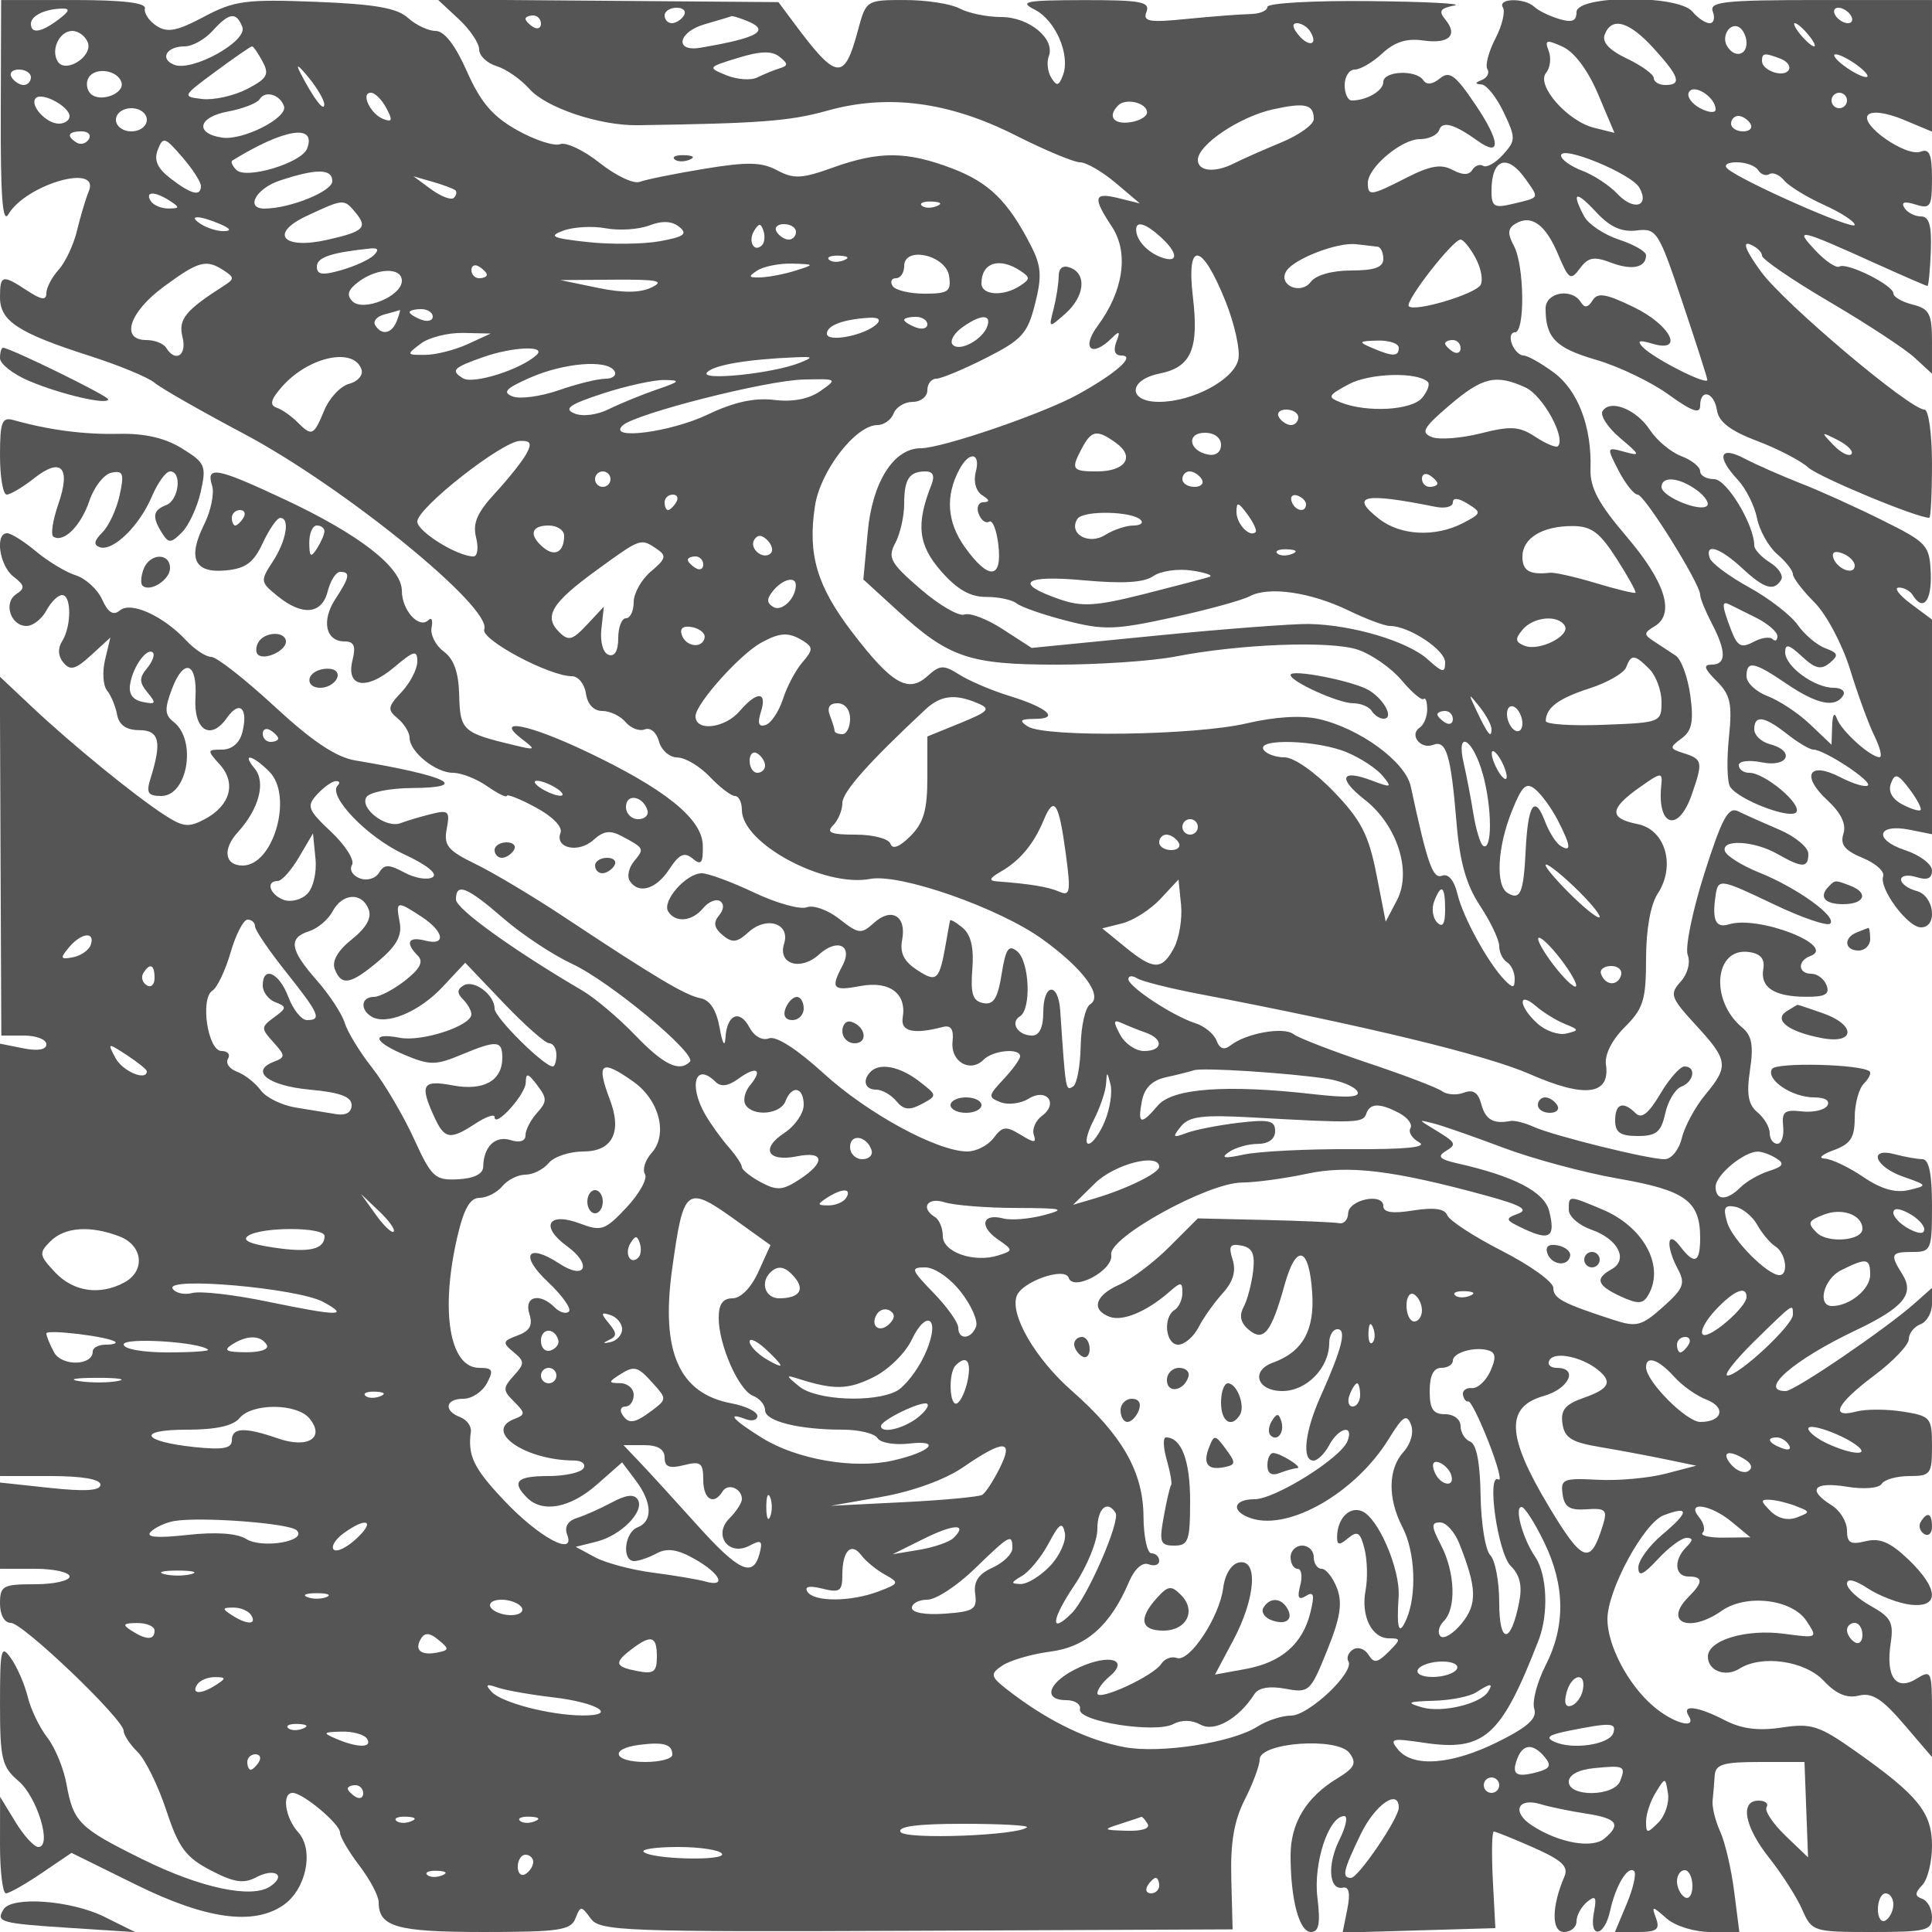 <svg xmlns="http://www.w3.org/2000/svg" version="1.0" width="250" height="250" viewBox="0 0 250 250" preserveAspectRatio="xMidYMid meet">
<g transform="translate(0,250) scale(0.01,-0.01)" fill="#555555" stroke="none">
<path d="M10 23525 c-4 -1056 23 -1425 97 -1300 229 390 1194 668 1042 300 -40 -96 -108 -325 -152 -507 -43 -183 -151 -412 -238 -508 -88 -97 -159 -234 -159 -304 0 -96 -63 -88 -246 32 -325 213 -354 206 -354 -86 0 -306 235 -460 1150 -754 385 -123 768 -281 850 -351 83 -70 600 -365 1150 -657 1295 -686 3223 -2254 3116 -2534 -50 -130 840 -606 1134 -606 83 0 164 -101 182 -225 20 -139 101 -225 213 -225 99 0 234 -65 300 -144 66 -79 178 -122 249 -94 73 28 153 -41 183 -156 30 -113 137 -207 239 -208 101 -1 290 -113 419 -250 130 -136 276 -248 325 -248 50 0 90 -82 90 -181 0 -433 1066 -1006 1661 -892 386 73 1668 -376 2229 -781 533 -385 789 -736 616 -842 -62 -39 -117 -281 -122 -539 -5 -258 -49 -493 -97 -523 -98 -61 -96 -75 -168 983 -26 373 -219 351 -219 -25 0 -195 -51 -300 -144 -300 -185 0 -290 167 -158 249 150 92 124 708 -35 840 -111 92 -149 37 -202 -294 -51 -316 -105 -401 -238 -375 -137 27 -166 120 -141 439 22 277 -18 446 -125 535 -86 72 -160 114 -164 93 -5 -20 -28 -149 -52 -287 -85 -490 -118 -520 -375 -351 -170 111 -225 222 -192 391 58 307 -138 424 -365 218 -165 -149 -198 -145 -447 50 -147 116 -337 185 -422 152 -85 -33 -392 53 -682 190 -290 138 -595 250 -677 250 -201 0 -518 -360 -435 -494 94 -151 309 -131 453 43 68 82 166 123 217 91 57 -35 52 -109 -12 -186 -77 -92 -64 -162 47 -255 125 -104 186 -97 336 40 235 212 542 111 459 -151 -84 -264 213 -356 451 -140 240 217 445 117 303 -147 -156 -293 -124 -328 236 -260 375 70 598 -98 545 -409 -31 -180 141 -220 519 -121 105 27 143 -29 126 -189 -28 -260 227 -409 401 -235 123 123 473 156 473 44 0 -37 -97 -171 -215 -297 -200 -213 -203 -233 -37 -297 98 -38 260 -17 361 45 233 146 393 -60 173 -222 -82 -61 -129 -170 -105 -243 37 -110 8 -110 -172 0 -188 115 -235 109 -347 -42 -72 -96 -225 -175 -341 -175 -387 0 -1291 491 -1858 1009 -343 313 -617 490 -708 455 -87 -33 -192 25 -254 143 -128 238 -292 166 -310 -138 -8 -127 -39 -73 -75 130 -41 231 -125 361 -248 384 -197 38 -578 265 -1761 1049 -401 266 -918 575 -1149 687 -361 176 -415 241 -373 458 43 228 23 246 -207 188 -141 -35 -317 -88 -393 -117 -185 -71 -530 193 -440 337 39 63 304 116 590 118 774 5 459 158 -734 357 -248 41 -557 248 -1045 699 -382 353 -750 641 -819 641 -69 0 -213 95 -321 210 -298 320 -717 511 -860 392 -86 -72 -152 -32 -230 140 -60 132 -214 273 -341 313 -127 40 -358 179 -514 309 -155 130 -324 236 -375 236 -161 0 -99 -423 83 -562 146 -112 152 -150 35 -226 -170 -112 -73 -412 133 -412 83 0 198 90 257 200 59 110 150 200 204 200 122 0 122 -403 0 -597 -59 -93 -53 -194 17 -278 88 -106 157 -88 358 97 l249 228 -68 -285 c-38 -156 -27 -336 25 -400 51 -63 110 -204 130 -313 25 -134 118 -199 286 -200 262 -2 296 -149 146 -627 -58 -184 -32 -225 139 -225 343 0 463 723 160 959 -115 89 -119 168 -21 426 154 409 331 344 304 -112 -25 -423 196 -564 408 -261 165 235 279 122 197 -195 -35 -133 -136 -217 -261 -217 -195 0 -196 -8 -29 -193 216 -239 137 -530 -191 -705 -210 -113 -283 -105 -523 51 -385 249 -1194 909 -1706 1390 l-426 401 9 -2322 10 -2322 291 0 c161 0 292 -51 292 -112 0 -72 -109 -91 -300 -53 l-300 60 0 -2797 0 -2798 650 0 c412 0 650 -41 650 -112 0 -78 -197 -90 -650 -42 l-650 70 0 -558 0 -558 450 0 c248 0 450 -45 450 -100 0 -55 -202 -100 -450 -100 -413 0 -450 -20 -450 -250 0 -147 57 -250 140 -250 156 0 1460 -1248 1460 -1397 0 -52 81 -176 181 -274 100 -98 266 -438 371 -755 160 -485 251 -607 574 -776 301 -157 427 -176 587 -91 240 128 399 28 184 -117 -241 -162 -901 -21 -1657 353 -817 404 -890 476 -980 972 -36 201 -147 471 -247 600 -101 129 -215 366 -254 527 -39 160 -136 384 -215 497 -130 186 -144 131 -144 -588 0 -713 24 -814 239 -997 244 -208 439 -854 257 -854 -54 0 -188 146 -297 325 l-198 325 -1 -625 c0 -344 35 -625 77 -625 42 0 250 118 462 262 l386 262 835 -412 c908 -448 1524 -532 1910 -262 294 206 396 711 189 940 -170 188 -216 510 -72 510 133 0 613 -402 613 -514 0 -55 113 -247 250 -427 138 -180 250 -393 250 -473 0 -320 232 -386 1359 -386 974 0 1128 23 1187 175 65 167 75 167 198 -1 120 -163 422 -174 4217 -158 l4089 18 -17 652 c-13 473 36 756 175 1029 106 208 192 441 192 518 0 221 1010 292 1163 82 96 -131 68 -189 -161 -329 -400 -243 -602 -577 -602 -996 0 -569 112 -990 263 -990 104 0 125 108 84 448 -54 446 147 1052 348 1052 49 0 22 -135 -60 -300 -164 -328 -141 -664 43 -626 79 16 97 -75 56 -279 l-61 -303 989 29 988 29 -33 625 c-17 344 -12 625 13 625 24 0 256 -94 515 -208 367 -163 455 -245 398 -375 -167 -389 -169 -717 -4 -717 88 0 161 62 161 138 0 76 61 188 136 251 111 91 127 65 89 -138 -66 -343 135 -320 210 24 71 327 232 592 311 512 31 -31 -12 -221 -96 -422 l-153 -365 299 0 c241 0 286 33 234 175 -61 167 -54 167 136 0 113 -99 360 -175 570 -175 l371 0 -67 525 c-37 289 -118 638 -181 775 -63 138 -107 318 -98 400 9 83 21 229 27 325 10 145 110 175 587 175 l575 0 23 -617 23 -617 -294 282 c-162 156 -271 321 -243 367 29 47 -17 85 -103 85 -246 0 -183 -339 139 -743 162 -205 353 -503 424 -664 127 -288 144 -293 905 -293 698 0 776 19 776 192 0 105 -56 212 -125 237 -100 37 -100 73 0 179 69 72 125 301 125 507 0 430 -177 650 -982 1219 -479 338 -575 370 -962 312 -303 -46 -521 -18 -738 95 -350 180 -560 207 -468 59 115 -186 -198 -101 -460 125 -326 281 -590 785 -590 1123 0 377 472 1248 729 1345 335 127 330 43 -16 -248 -172 -144 -313 -337 -313 -428 0 -125 62 -98 254 109 140 151 306 274 370 274 86 0 85 -31 -4 -120 -167 -167 -150 -380 30 -380 190 0 190 -74 0 -264 -331 -331 9 -474 428 -180 318 223 911 152 1098 -131 147 -223 146 -224 -289 -166 -492 66 -987 -82 -987 -296 0 -183 228 -270 409 -155 288 182 846 102 1089 -156 162 -173 300 -231 454 -193 170 43 302 -40 584 -370 l364 -425 0 569 c0 546 -8 564 -203 443 -263 -163 -399 27 -331 465 40 264 2 334 -259 479 -169 94 -307 223 -307 287 0 73 100 51 270 -61 149 -97 396 -192 550 -210 382 -44 370 207 -28 587 -232 222 -368 279 -550 234 -196 -49 -242 -22 -242 140 0 111 -90 258 -200 326 -320 200 -232 308 194 240 227 -37 420 -21 456 37 34 55 194 100 356 100 275 0 294 25 294 387 0 370 -17 390 -375 447 -206 33 -476 34 -600 2 -356 -94 -263 98 225 464 248 185 450 398 450 472 0 74 68 160 150 192 83 31 150 150 150 264 l0 207 -225 -200 c-374 -332 -1553 -1135 -1668 -1135 -364 0 106 407 910 788 612 291 759 467 602 719 -166 265 -153 293 131 293 239 0 250 27 250 600 0 413 -39 600 -125 601 -69 1 -226 29 -350 62 -357 96 -269 -158 100 -288 321 -113 322 -115 75 -174 -171 -41 -357 12 -589 169 -186 127 -411 234 -500 238 -89 4 -37 53 114 108 222 81 275 162 275 422 0 177 53 375 118 440 65 65 99 136 75 158 -103 94 -1207 122 -1263 32 -84 -136 258 -368 545 -368 141 0 210 -43 171 -106 -36 -58 -185 -92 -331 -75 -223 26 -261 -5 -241 -194 13 -124 -21 -225 -75 -225 -55 0 -99 62 -99 138 0 76 -71 197 -158 269 -120 99 -144 234 -97 547 48 318 24 447 -102 551 -421 350 -359 1040 89 976 151 -21 208 -89 185 -220 -41 -239 142 -358 555 -359 245 -2 308 34 264 148 -31 83 -120 150 -197 150 -173 0 -183 167 -14 229 354 130 -666 529 -1050 411 -172 -53 -222 48 -177 360 33 237 50 235 752 -100 366 -175 696 -288 733 -251 90 91 -430 464 -922 662 -221 89 -419 213 -440 275 -53 159 377 136 679 -36 323 -184 400 -184 400 2 0 83 -169 224 -375 312 -206 88 -446 195 -532 238 -129 63 -209 -84 -439 -805 -154 -486 -251 -960 -215 -1054 38 -99 -1 -246 -92 -346 -145 -161 -130 -205 197 -561 420 -456 430 -532 121 -903 -129 -156 -265 -407 -302 -558 -37 -154 -136 -275 -223 -275 -212 0 -1440 304 -1696 420 -113 51 -248 85 -300 75 -219 -43 -324 18 -376 218 -40 150 -106 194 -225 148 -92 -35 -219 -27 -281 18 -61 46 -494 211 -962 367 -467 157 -902 325 -965 374 -127 97 -612 10 -809 -145 -85 -67 -142 -49 -184 60 -33 87 -157 188 -274 225 -290 92 -865 471 -867 571 0 44 50 49 113 10 63 -39 412 -127 775 -197 2190 -419 3742 -795 4308 -1043 711 -313 1042 -272 984 124 -19 128 78 320 244 485 240 240 275 352 275 886 0 376 58 699 151 841 235 360 100 828 -261 900 -371 74 -366 195 18 469 289 205 308 207 289 32 -57 -534 220 -620 393 -123 148 425 142 461 -97 537 -192 61 -195 75 -35 192 135 98 160 219 115 555 -32 236 -117 470 -190 518 -73 49 -200 132 -283 186 -132 85 -131 109 12 194 267 162 136 575 -369 1166 -360 422 -470 629 -462 870 18 543 -162 1016 -475 1247 -164 121 -340 220 -391 220 -52 0 -120 68 -151 150 -32 83 -14 150 39 150 133 0 123 865 -13 1119 -84 156 -80 225 16 284 205 128 392 -4 554 -390 140 -332 164 -348 284 -186 107 145 181 159 402 75 272 -104 454 -65 454 96 0 48 -158 139 -351 202 -193 64 -395 199 -450 301 -169 318 -110 340 153 57 179 -194 330 -263 524 -240 261 31 285 -7 591 -918 176 -522 322 -979 326 -1014 9 -82 -696 275 -837 424 -77 82 -46 94 119 45 427 -130 248 237 -230 469 -366 178 -472 195 -538 88 -57 -93 -103 -100 -150 -23 -118 190 -457 130 -457 -81 0 -379 130 -511 652 -663 292 -85 715 -287 939 -450 300 -217 409 -256 409 -146 0 230 182 180 218 -60 23 -148 176 -265 518 -394 267 -101 566 -256 663 -344 138 -125 1403 -651 1566 -651 19 0 35 315 35 700 0 386 -44 700 -97 700 -187 0 -1808 1367 -2113 1782 -192 262 -248 396 -149 358 88 -34 159 -100 159 -147 0 -47 394 -317 875 -599 481 -283 976 -607 1100 -722 l225 -207 0 416 c0 359 -34 424 -250 478 -137 34 -250 100 -250 145 0 106 -602 406 -698 347 -40 -24 -180 69 -310 208 -280 298 -223 285 790 -173 348 -157 644 -286 659 -286 15 0 34 203 44 450 12 334 -21 450 -128 450 -80 0 -176 50 -214 111 -46 74 1 88 144 43 193 -61 213 -30 213 336 0 313 -33 391 -146 348 -190 -73 -800 356 -679 477 53 53 239 27 457 -64 l368 -154 0 852 0 851 -1447 0 c-1245 0 -1439 -21 -1389 -150 31 -82 13 -150 -41 -150 -54 0 -155 68 -223 150 -183 221 -1500 215 -1500 -7 0 -116 -58 -139 -225 -88 -124 37 -268 107 -320 156 -129 121 -482 113 -407 -8 33 -53 -11 -235 -98 -403 -87 -168 -134 -346 -103 -394 30 -49 -2 -112 -71 -140 -92 -37 -94 -52 -6 -58 66 -4 196 -167 288 -361 158 -333 157 -364 -9 -548 -96 -107 -212 -172 -255 -145 -44 27 -109 3 -143 -53 -43 -69 -125 -68 -256 1 -146 79 -288 55 -590 -99 -468 -239 -505 -245 -505 -70 0 200 435 567 673 567 116 0 228 53 250 118 40 121 196 77 497 -139 307 -220 295 -12 -25 463 -262 389 -339 446 -462 344 -96 -79 -172 -88 -216 -23 -94 139 -517 120 -517 -24 0 -113 -215 -239 -408 -239 -51 0 -92 90 -92 200 0 110 59 200 131 200 72 0 233 95 357 210 158 147 316 197 523 167 337 -49 461 65 292 270 -91 109 -67 147 116 182 127 24 -365 50 -1094 57 -729 8 -1325 -26 -1325 -75 0 -50 -101 -91 -225 -93 -124 -2 -489 -30 -811 -62 -497 -50 -578 -36 -528 93 49 128 -76 151 -814 150 -757 -2 -840 -18 -630 -125 269 -138 462 -589 362 -849 -53 -139 -80 -144 -150 -31 -47 76 -62 200 -33 276 88 227 -254 510 -615 510 -183 0 -424 50 -537 110 -113 61 -432 110 -709 110 -501 0 -503 -1 -609 -396 -178 -660 -273 -647 -839 115 l-189 254 -2205 17 -2205 17 268 -249 c148 -136 269 -315 269 -396 0 -82 101 -179 225 -217 124 -38 315 -170 425 -295 215 -244 911 -477 1400 -470 1583 23 1972 53 2450 187 787 221 1579 118 2441 -318 380 -192 756 -349 835 -349 80 0 287 -120 460 -266 l314 -266 -275 68 c-324 80 -339 13 -87 -369 222 -337 151 -830 -184 -1283 -217 -294 -77 -416 182 -159 101 100 113 90 59 -50 -42 -112 -19 -175 66 -175 191 0 -64 -228 -561 -503 -448 -248 -1760 -697 -2036 -697 -350 0 -628 -440 -686 -1090 l-56 -608 439 -401 c669 -612 932 -701 2065 -701 548 0 1239 47 1535 105 840 163 2000 207 2358 89 178 -59 433 -237 567 -395 133 -158 262 -268 286 -243 25 24 45 -35 46 -131 1 -96 -42 -204 -96 -239 -141 -92 9 -287 172 -224 173 66 230 -125 304 -1012 42 -507 126 -802 305 -1072 136 -206 247 -440 247 -520 0 -80 45 -174 100 -208 55 -34 100 -130 100 -213 0 -125 -22 -128 -129 -19 -215 221 -541 815 -612 1116 -42 175 -117 265 -197 235 -122 -47 -190 149 -407 1156 -68 319 -662 752 -1193 872 -221 50 -565 29 -931 -57 -667 -157 -2608 -184 -2831 -40 -119 77 -100 97 95 98 325 2 161 145 -345 301 -220 68 -505 189 -633 270 -208 131 -254 129 -417 -19 -248 -224 -462 -99 -973 570 -456 597 -576 1002 -482 1629 68 456 527 1051 809 1051 84 0 178 68 210 150 31 83 143 150 247 150 104 0 189 68 189 150 0 83 52 150 115 150 63 0 352 120 642 267 468 237 540 316 637 702 91 359 81 490 -56 757 -294 573 -541 814 -1020 996 -586 222 -940 225 -1540 10 -403 -145 -508 -150 -722 -35 -201 107 -385 111 -943 19 -381 -63 -757 -139 -835 -169 -78 -30 -310 80 -516 244 -206 164 -438 274 -514 244 -76 -29 -326 52 -556 181 -317 178 -472 359 -649 759 -151 341 -293 525 -405 525 -95 0 -256 76 -359 169 -141 128 -429 178 -1194 208 -906 35 -1053 15 -1446 -194 -351 -186 -473 -209 -614 -117 -96 63 -164 165 -150 225 17 73 -287 109 -917 109 l-943 0 -5 -1475z m746 1222 c-222 -168 -356 -189 -356 -55 0 103 176 190 400 197 112 3 101 -33 -44 -142z m8094 53 c-34 -55 -104 -100 -156 -100 -52 0 -94 45 -94 100 0 55 70 100 156 100 86 0 128 -45 94 -100z m15100 0 c34 -55 17 -100 -38 -100 -55 0 -128 45 -162 100 -34 55 -17 100 38 100 55 0 128 -45 162 -100z m-20814 -150 c70 -182 -644 -579 -880 -489 -195 75 -103 239 134 239 99 0 260 90 360 200 216 239 309 251 386 50z m3864 44 c0 -58 -45 -78 -100 -44 -55 34 -100 82 -100 106 0 24 45 44 100 44 55 0 100 -48 100 -106z m2642 45 c342 -131 186 -227 -581 -357 -338 -57 -288 205 57 304 183 53 340 100 349 105 9 5 88 -18 175 -52z m7312 -146 c108 -174 -15 -211 -152 -45 -79 95 -86 152 -20 152 58 0 136 -48 172 -107z m4444 -218 c334 -367 369 -475 152 -475 -82 0 -150 40 -150 89 0 48 -156 162 -346 252 -231 110 -327 213 -289 312 90 235 315 172 633 -178z m1202 69 c0 -165 -158 -193 -250 -44 -82 132 38 319 157 246 51 -32 93 -123 93 -202z m800 106 c68 -82 102 -150 74 -150 -27 0 -106 68 -174 150 -68 83 -102 150 -74 150 27 0 106 -67 174 -150z m-22264 -98 c69 -181 -289 -409 -389 -247 -94 151 23 395 189 395 79 0 168 -67 200 -148z m19543 -670 l212 -501 -265 66 c-346 87 -752 552 -620 710 54 65 69 192 34 284 -55 143 -31 151 182 54 151 -69 327 -305 457 -613z m-17281 421 c90 -167 60 -220 -203 -356 -170 -87 -429 -145 -577 -128 -264 31 -261 36 172 356 242 179 454 325 471 325 18 0 79 -88 137 -197z m6688 -88 c-75 -23 -203 -76 -286 -117 -82 -41 -262 -28 -400 28 -246 101 -244 104 150 225 289 89 438 93 536 15 115 -92 115 -115 0 -151z m12955 125 c87 -34 134 -99 105 -146 -64 -104 -346 -8 -346 117 0 105 32 109 241 29z m1003 -93 c107 -81 152 -146 100 -144 -52 2 -181 69 -288 150 -107 81 -152 146 -100 144 52 -2 181 -69 288 -150z m-19848 -497 c1 -107 -137 74 -306 400 -69 133 -35 116 101 -50 113 -137 205 -295 205 -350z m-3796 350 c0 -55 -42 -100 -94 -100 -52 0 -122 45 -156 100 -34 55 8 100 94 100 86 0 156 -45 156 -100z m1171 -63 c49 -148 -278 -270 -399 -149 -52 52 -63 146 -24 209 85 138 371 98 423 -60z m20629 -353 c0 -50 -91 -42 -203 17 -111 60 -175 154 -141 209 68 111 344 -70 344 -226z m-21300 -88 c0 -53 -62 -96 -138 -96 -166 0 -385 243 -298 331 81 81 436 -110 436 -235z m2775 129 c50 -150 -532 -445 -799 -406 -358 53 -315 265 69 337 196 36 383 109 415 161 72 116 264 60 315 -92z m1324 -23 c85 -158 77 -187 -39 -142 -168 65 -298 340 -160 340 51 0 141 -89 199 -198z m18901 98 c0 -55 -45 -100 -100 -100 -55 0 -100 45 -100 100 0 55 45 100 100 100 55 0 100 -45 100 -100z m-9057 -150 c4 -55 -94 -114 -218 -132 -219 -31 -296 78 -155 219 97 97 364 35 373 -87z m2157 -91 c0 -71 -191 -208 -425 -304 -234 -97 -503 -216 -599 -265 -251 -130 -476 -110 -476 41 0 195 541 559 972 654 418 92 528 66 528 -126z m-15100 -9 c0 -83 -89 -150 -200 -150 -111 0 -200 67 -200 150 0 83 89 150 200 150 111 0 200 -67 200 -150z m20750 -50 c34 -55 -8 -100 -94 -100 -86 0 -156 45 -156 100 0 55 42 100 94 100 52 0 122 -45 156 -100z m-18676 -323 c-71 -185 -789 -402 -915 -276 -53 53 -76 108 -52 122 670 413 1092 480 967 154z m-2825 121 c-35 -56 -105 -75 -156 -44 -139 86 -113 146 63 146 86 0 128 -46 93 -102z m1451 -604 c0 -141 -122 -111 -391 95 -173 133 -220 238 -167 373 67 173 92 166 315 -93 134 -154 243 -323 243 -375z m18614 -23 c136 -243 -76 -303 -284 -80 -101 108 -306 243 -456 300 -151 57 -274 146 -274 197 0 140 912 -235 1014 -417z m-1472 110 c177 -253 188 -234 -167 -319 -241 -58 -275 -37 -275 169 0 418 205 488 442 150z m3009 117 c35 -56 100 -79 145 -51 45 28 131 -9 192 -83 61 -73 291 -214 511 -314 221 -99 401 -216 401 -260 0 -80 -1464 567 -1645 726 -55 49 -5 84 119 84 118 0 242 -46 277 -102z m-18451 -143 c0 -131 -548 -353 -875 -354 -257 -2 -113 262 200 364 476 157 675 153 675 -10z m1592 -117 c23 -21 14 -65 -19 -98 -33 -33 -164 16 -292 109 l-231 170 250 -72 c138 -40 269 -89 292 -109z m-3692 -138 c129 -84 127 -97 -19 -98 -93 -1 -197 43 -231 98 -78 127 54 127 250 0z m2402 -152 c160 -193 105 -245 -366 -351 -578 -131 -758 80 -265 310 478 223 479 223 631 41z m7517 84 c-72 -29 -159 -26 -192 8 -33 33 26 56 131 52 117 -5 141 -28 61 -60z m-9269 -232 c132 -57 149 -88 50 -91 -82 -3 -217 38 -300 91 -183 118 -25 118 250 0z m5690 -221 c-214 -39 -636 -44 -938 -11 -461 51 -510 75 -311 148 130 48 377 62 548 30 171 -32 424 -16 561 36 170 65 295 59 390 -18 112 -91 62 -128 -250 -185z m1320 -52 c-101 -102 -185 51 -102 186 63 102 87 102 121 1 23 -70 15 -154 -19 -187z m440 173 c0 -55 -42 -100 -94 -100 -52 0 -122 45 -156 100 -34 55 8 100 94 100 86 0 156 -45 156 -100z m4717 -65 c232 -210 236 -348 8 -264 -179 66 -321 221 -323 354 -3 122 119 87 315 -90z m2808 -127 c41 -4 75 -75 75 -158 0 -109 -113 -150 -414 -150 -249 0 -458 -59 -525 -148 -130 -173 -428 -41 -316 140 98 159 661 376 903 348 111 -13 236 -27 277 -32z m1270 -148 c71 -133 99 -289 63 -348 -75 -121 -852 -352 -928 -275 -57 57 569 863 670 863 36 0 124 -108 195 -240z m-14257 38 c-56 -56 -245 -143 -420 -193 -246 -71 -318 -60 -318 45 0 120 183 182 695 235 98 10 112 -18 43 -87z m6081 -66 c-72 -29 -159 -26 -192 8 -33 33 26 56 131 52 117 -5 141 -28 61 -60z m1363 -207 c28 -197 -12 -225 -319 -225 -193 0 -379 45 -413 100 -34 55 -14 100 44 100 58 0 106 70 106 157 0 265 543 142 582 -132z m3574 -318 c117 -290 193 -629 169 -753 -50 -263 -590 -554 -1028 -554 -405 0 -400 284 7 366 410 82 512 316 432 993 -86 733 114 708 420 -52z m-12956 391 c133 -87 133 -109 0 -194 -503 -321 -596 -436 -538 -667 59 -236 -91 -333 -212 -137 -34 55 -149 100 -256 100 -340 0 -222 362 226 691 452 333 549 359 780 207z m3400 -54 c0 -24 -45 -44 -100 -44 -55 0 -100 48 -100 106 0 58 45 78 100 44 55 -34 100 -82 100 -106z m4000 56 c-137 -44 -340 -84 -450 -89 -165 -6 -174 9 -50 89 83 53 285 93 450 89 294 -9 295 -11 50 -89z m2900 -2 c133 -87 133 -109 0 -196 -216 -142 -500 -124 -500 31 0 267 229 343 500 165z m-8000 -132 c0 -198 -501 -405 -640 -264 -80 81 -57 150 84 255 245 180 556 185 556 9z m3232 -85 c-149 -72 -369 -74 -700 -5 l-482 100 700 5 c559 4 656 -16 482 -100z m-3296 -431 c-65 -169 -196 -196 -281 -58 -32 51 22 114 119 139 97 25 186 51 198 57 12 7 -4 -55 -36 -138z m464 53 c0 -53 -67 -71 -150 -39 -82 31 -150 75 -150 97 0 21 68 39 150 39 83 0 150 -44 150 -97z m5745 -96 c-150 -147 -645 -243 -645 -125 0 107 209 186 545 206 121 8 159 -23 100 -81z m655 -4 c0 -53 -67 -71 -150 -39 -82 31 -150 75 -150 97 0 21 68 39 150 39 83 0 150 -44 150 -97z m777 -21 c-58 -174 -355 -337 -447 -245 -44 44 8 143 114 221 236 173 387 184 333 24z m-6727 -236 c-165 -75 -412 -138 -550 -138 -241 -2 -243 4 -56 145 107 81 354 143 550 139 l356 -8 -300 -138z m12050 -46 c0 -117 -77 -117 -350 0 -177 76 -169 87 75 93 151 4 275 -38 275 -93z m800 -6 c0 -58 -45 -78 -100 -44 -55 34 -100 82 -100 106 0 24 45 44 100 44 55 0 100 -48 100 -106z m-11955 -85 c-196 -187 -820 -386 -954 -304 -163 101 -130 136 259 273 380 135 824 154 695 31z m-2267 -191 c24 -72 -48 -155 -159 -184 -112 -29 -257 -184 -323 -344 -138 -332 -159 -341 -351 -149 -78 78 -198 161 -268 185 -92 33 -72 107 73 271 343 389 931 515 1028 221z m5672 88 c-346 -140 -1312 -239 -1200 -123 92 95 521 168 1150 194 223 9 228 1 50 -71z m-2400 -106 c34 -55 -20 -101 -119 -101 -100 -1 -371 -68 -602 -149 -232 -80 -500 -117 -595 -80 -137 53 -90 104 221 241 443 195 1001 241 1095 89z m10527 -143 c28 -29 -5 -121 -75 -205 -134 -161 -708 -194 -1049 -61 -181 71 -173 90 100 237 269 145 890 163 1024 29z m-9977 -97 c-192 -66 -471 -180 -619 -253 -156 -78 -344 -101 -450 -56 -141 60 -59 117 369 257 303 99 663 178 800 175 214 -3 200 -21 -100 -123z m2116 -20 c-149 -104 -358 -144 -597 -115 -255 31 -522 -27 -863 -190 -481 -229 -1298 -334 -1101 -142 154 151 1857 585 2342 596 438 11 443 8 219 -149z m9124 46 c223 -101 527 -653 419 -760 -23 -23 -153 31 -289 120 -210 138 -318 145 -707 47 -253 -64 -538 -86 -634 -49 -148 57 -114 120 223 408 431 369 604 410 988 234z m-2940 -386 c0 -55 -42 -100 -94 -100 -52 0 -122 45 -156 100 -34 55 8 100 94 100 86 0 156 -45 156 -100z m-2354 -335 c244 -178 115 -365 -252 -365 -325 0 -341 26 -190 307 122 229 196 238 442 58z m1354 -22 c0 -93 -68 -144 -167 -125 -251 48 -285 282 -41 282 123 0 208 -65 208 -157z m8156 -120 c-33 -34 -138 20 -233 120 -165 172 -163 175 61 61 128 -66 206 -148 172 -181z m-17146 2 c-53 -96 -235 -324 -403 -506 -233 -252 -293 -391 -246 -575 33 -134 18 -244 -35 -244 -207 0 -726 322 -726 451 0 177 1096 1038 1329 1044 140 4 157 -32 81 -170z m5816 -235 c-32 -123 3 -247 85 -299 95 -60 100 -88 17 -89 -67 -1 -96 -69 -64 -151 31 -83 92 -128 136 -101 43 27 97 -109 119 -301 52 -448 -127 -459 -435 -27 -230 323 -253 660 -70 1003 130 244 279 219 212 -35z m-4726 -90 c0 -55 -45 -100 -100 -100 -55 0 -100 45 -100 100 0 55 45 100 100 100 55 0 100 -45 100 -100z m4152 -75 c-201 -508 -171 -776 123 -1113 209 -239 379 -337 585 -336 159 1 338 -37 397 -85 59 -47 350 -148 647 -224 479 -123 630 -118 1365 43 454 99 906 223 1003 275 246 131 787 53 1279 -185 226 -110 468 -200 536 -200 244 0 713 -309 713 -470 0 -142 -31 -137 -225 38 -260 234 -975 447 -1536 458 -214 3 -1109 -65 -1989 -152 l-1600 -158 -371 240 c-203 133 -428 219 -500 192 -71 -27 -327 122 -569 331 -390 337 -426 404 -325 594 63 118 115 344 115 504 0 324 65 423 277 423 97 0 122 -57 75 -175z m3498 75 c34 -55 -8 -100 -94 -100 -86 0 -156 45 -156 100 0 55 42 100 94 100 52 0 122 -45 156 -100z m3050 -56 c0 -24 -45 -44 -100 -44 -55 0 -100 48 -100 106 0 58 45 78 100 44 55 -34 100 -82 100 -106z m-9850 -244 c-34 -55 -82 -100 -106 -100 -24 0 -44 45 -44 100 0 55 48 100 106 100 58 0 78 -45 44 -100z m8150 -25 c0 -117 -146 -88 -187 38 -21 61 13 95 75 75 61 -21 112 -72 112 -113z m1675 -33 c124 -25 225 0 225 57 0 64 71 58 192 -17 183 -114 180 -125 -62 -251 -358 -185 -808 -162 -1086 56 -385 303 -199 342 731 155z m-2327 -327 c-75 -75 -248 105 -248 260 0 137 23 131 142 -31 78 -106 126 -210 106 -229z m-1487 157 c40 -39 -3 -72 -96 -72 -92 0 -256 -55 -364 -122 -216 -136 -479 16 -360 207 70 113 704 103 820 -13z m-7461 -205 c0 -208 -118 -276 -266 -154 -194 161 -165 287 66 287 110 0 200 -60 200 -133z m13618 -295 c147 -230 258 -429 245 -442 -12 -12 -242 43 -510 124 -268 81 -536 141 -595 135 -263 -30 -358 24 -358 206 0 242 257 399 650 398 243 -1 351 -82 568 -421z m-10943 70 c-95 -96 -286 59 -215 174 42 68 98 66 170 -6 58 -58 79 -134 45 -168z m-1475 54 c128 -86 118 -127 -75 -289 -124 -104 -225 -283 -225 -398 0 -115 -45 -209 -100 -209 -55 0 -100 -116 -100 -258 0 -164 -46 -243 -125 -215 -72 25 -111 166 -93 333 l32 290 -219 -234 c-189 -202 -239 -215 -361 -93 -202 202 -96 376 490 802 572 415 565 413 776 271z m8219 -64 c-72 -29 -159 -26 -192 8 -33 33 26 56 131 52 117 -5 141 -28 61 -60z m-7619 -138 c0 -58 -45 -78 -100 -44 -55 34 -100 82 -100 106 0 24 45 44 100 44 55 0 100 -48 100 -106z m6550 -159 c-55 -18 -436 -118 -846 -222 -623 -157 -803 -168 -1094 -67 -603 208 -465 317 314 245 503 -46 779 -30 899 54 95 67 320 99 500 72 180 -27 282 -64 227 -82z m-5352 -110 c-3 -173 -184 -345 -292 -279 -88 54 -87 106 1 213 126 151 294 189 291 66z m9949 -520 c80 -129 -325 -335 -516 -262 -124 48 -130 88 -30 208 139 167 456 199 546 54z m-11129 -155 c-26 -147 -244 -122 -296 35 -29 86 19 122 134 100 99 -19 172 -80 162 -135z m1278 -45 c127 -81 125 -116 -12 -274 -87 -100 -200 -313 -252 -475 -52 -161 -153 -313 -224 -337 -91 -30 -109 20 -62 169 85 267 -49 273 -273 12 -192 -225 -573 -270 -573 -68 0 159 571 798 850 952 246 135 358 139 546 21z m-8494 -353 c-102 -123 -101 -183 8 -314 116 -140 108 -156 -63 -121 -132 27 -186 105 -162 237 39 227 220 474 294 401 27 -28 -7 -119 -77 -203z m19441 -9 c86 -87 157 -278 157 -425 0 -265 -10 -269 -750 -297 -412 -16 -749 6 -748 50 3 172 166 293 568 422 231 75 443 197 472 271 66 174 109 171 301 -21z m-8693 -442 c175 -74 148 -105 -225 -258 l-425 -173 0 -535 c0 -417 -48 -583 -219 -754 -141 -141 -233 -176 -258 -100 -22 66 -222 119 -451 119 -321 0 -385 27 -292 120 66 66 120 195 120 287 0 144 333 520 1072 1210 199 186 383 209 678 84z m6650 -337 c0 -127 -46 -70 -192 236 -112 236 -110 239 36 56 86 -107 156 -238 156 -292z m-8300 136 c0 -110 -45 -200 -100 -200 -55 0 -100 19 -100 42 0 23 -27 113 -61 200 -40 104 -5 158 100 158 94 0 161 -83 161 -200z m8700 -62 c0 -82 -45 -122 -100 -88 -55 34 -100 129 -100 212 0 82 45 122 100 88 55 -34 100 -129 100 -212z m-900 56 c0 -58 -45 -78 -100 -44 -55 34 -100 82 -100 106 0 24 45 44 100 44 55 0 100 -48 100 -106z m-15200 -250 c0 -24 -45 -44 -100 -44 -55 0 -100 48 -100 106 0 58 45 78 100 44 55 -34 100 -82 100 -106z m13828 -179 c177 -73 385 -210 462 -303 128 -154 116 -159 -139 -62 -400 152 -445 29 -91 -248 420 -329 612 -927 417 -1300 l-146 -278 -121 618 c-100 506 -198 697 -549 1062 -241 252 -518 446 -638 446 -116 0 -239 45 -273 100 -92 149 700 124 1078 -35z m1762 -290 c119 -434 120 -993 2 -920 -36 22 -93 210 -127 418 -33 207 -90 501 -125 652 -104 451 123 315 250 -150z m-9290 119 c0 -52 -45 -94 -100 -94 -55 0 -100 70 -100 156 0 86 45 128 100 94 55 -34 100 -104 100 -156z m9597 -144 c0 -55 -44 -32 -97 50 -53 82 -97 195 -97 250 0 55 44 32 97 -50 53 -82 97 -195 97 -250z m-16012 65 c312 -312 56 -1215 -345 -1215 -233 0 -264 211 -62 432 273 299 365 646 218 823 -174 209 -30 179 189 -40z m885 -179 c-134 -133 381 -669 852 -887 300 -139 447 -256 376 -300 -65 -40 -228 -13 -364 60 -206 110 -261 109 -330 -3 -47 -76 -156 -107 -250 -71 -92 35 -136 113 -99 173 37 60 -84 252 -269 427 -303 285 -321 333 -186 482 83 92 191 170 242 175 50 4 63 -21 28 -56z m15787 -449 c170 -330 181 -422 37 -333 -59 36 -150 180 -203 320 -133 351 -220 218 -249 -382 -27 -549 -70 -648 -235 -546 -156 96 -131 591 55 1054 134 335 187 384 306 285 80 -66 210 -245 289 -398z m-6366 -432 c67 -495 57 -555 -82 -494 -144 63 -382 102 -809 134 -110 8 -96 42 50 126 248 142 427 357 556 668 135 323 195 231 285 -434z m1709 345 c0 -55 -45 -100 -100 -100 -55 0 -100 45 -100 100 0 55 45 100 100 100 55 0 100 -45 100 -100z m-11525 -868 c-77 -77 -215 -110 -307 -75 -179 69 -232 243 -74 243 52 0 176 139 275 308 l181 308 32 -322 c19 -183 -28 -383 -107 -462z m11275 668 c34 -55 -8 -100 -94 -100 -86 0 -156 45 -156 100 0 55 42 100 94 100 52 0 122 -45 156 -100z m5450 -963 c0 -42 -157 76 -350 263 -192 187 -350 369 -350 406 0 37 158 -81 350 -262 193 -182 350 -365 350 -407z m-5509 -404 c-156 -291 -265 -288 -634 14 l-294 240 259 65 c143 36 365 178 494 316 l234 251 33 -327 c18 -180 -24 -431 -92 -559z m-8680 386 c241 -210 642 -475 889 -590 490 -227 1625 -1171 1527 -1269 -137 -137 -341 -38 -708 345 -214 222 -520 481 -680 575 -901 528 -1639 1060 -1639 1181 0 221 141 165 611 -242z m12189 111 c0 -186 -32 -238 -103 -167 -57 57 -75 179 -40 270 93 242 143 205 143 -103z m-13930 4 c43 -111 -30 -240 -218 -390 -182 -145 -259 -281 -220 -384 86 -223 204 -201 569 106 232 196 304 328 271 500 -53 278 -38 282 282 72 296 -194 324 -382 46 -309 -219 57 -260 -29 -93 -196 76 -76 29 -169 -163 -320 -149 -117 -332 -213 -407 -213 -162 0 -182 -161 -31 -254 191 -118 619 60 919 381 l295 315 497 -521 c273 -286 539 -521 590 -521 51 0 93 -67 93 -150 0 -82 -21 -150 -47 -150 -114 0 -753 634 -753 748 0 182 -270 382 -404 299 -82 -50 -83 -100 -5 -178 60 -60 109 -147 109 -194 0 -149 -639 -359 -925 -304 -385 73 -343 -53 75 -227 309 -129 393 -129 712 5 468 195 538 190 538 -37 0 -297 -242 -432 -642 -357 -392 74 -429 11 -242 -400 136 -299 206 -311 538 -93 135 88 246 126 246 84 0 -152 400 289 403 444 3 132 29 126 149 -33 129 -169 128 -213 -3 -358 -82 -91 -149 -220 -149 -289 0 -76 -73 -100 -192 -63 -198 63 -351 -84 -355 -344 -2 -94 -118 -152 -326 -163 -299 -15 -342 24 -573 530 -138 301 -381 712 -539 914 -159 201 -319 463 -355 582 -37 119 -200 366 -362 550 -347 394 -371 547 -98 634 110 35 247 150 304 257 126 237 380 252 466 27z m-1470 -221 c0 -48 180 -313 400 -589 433 -544 468 -624 272 -624 -71 0 -179 135 -241 300 -119 315 -331 409 -331 147 0 -84 74 -182 164 -216 149 -57 147 -76 -17 -195 -171 -126 -171 -143 -10 -322 157 -173 158 -195 9 -252 -319 -122 -76 -312 462 -362 393 -36 542 -91 542 -200 0 -94 -74 -138 -200 -117 -110 18 -347 57 -527 86 -180 30 -383 130 -450 224 -68 93 -205 201 -304 238 -100 37 -154 113 -119 168 34 56 -3 101 -83 101 -178 0 -280 679 -118 781 61 38 167 260 235 494 68 234 167 425 220 425 53 0 96 -39 96 -87z m-2125 -238 c-23 -69 -126 -141 -230 -162 -163 -31 -171 -14 -55 125 159 192 344 215 285 37z m19221 -525 c2 -55 -108 35 -243 200 -135 165 -247 345 -249 400 -2 55 108 -35 243 -200 135 -165 247 -345 249 -400z m-18396 94 c0 -86 -46 -128 -102 -93 -56 35 -75 105 -44 156 86 139 146 113 146 -63z m18975 31 c-47 -142 -208 -126 -258 25 -19 55 41 100 133 100 92 0 148 -56 125 -125z m-725 -625 c186 -75 187 -84 18 -124 -101 -24 -270 35 -375 131 -241 217 -257 429 -18 224 96 -83 265 -187 375 -231z m-5425 -112 c236 -83 222 -238 -21 -238 -109 0 -248 95 -310 212 -91 169 -87 199 21 150 74 -34 214 -90 310 -124z m-12925 -500 c0 -132 -312 -2 -404 169 -108 202 -105 203 147 39 141 -93 257 -186 257 -208z m6298 -136 c335 -239 448 -682 234 -921 -83 -92 -122 -216 -86 -274 36 -58 -71 -252 -237 -430 -280 -298 -326 -314 -605 -209 -410 155 -520 -36 -169 -292 334 -243 242 -450 -100 -225 -413 270 -514 107 -146 -238 186 -176 309 -348 273 -384 -36 -36 -119 -12 -184 53 -196 196 -400 144 -328 -83 47 -148 7 -221 -152 -280 -195 -72 -200 -93 -54 -214 147 -122 147 -149 4 -307 -143 -159 -143 -189 5 -336 146 -147 147 -168 4 -223 -409 -157 135 -536 774 -538 99 -1 153 -46 119 -101 -34 -55 -239 -100 -456 -100 -408 0 -480 -74 -274 -280 201 -201 556 -135 902 168 l328 289 175 -232 c215 -285 225 -532 25 -609 -170 -65 -207 -436 -43 -436 58 0 190 45 292 100 137 73 268 52 493 -75 333 -190 415 -369 133 -289 -96 27 -400 78 -675 114 -275 35 -612 125 -750 199 l-250 135 268 67 c320 80 628 394 535 544 -46 75 -149 64 -335 -36 -147 -79 -351 -170 -453 -202 -118 -37 -164 -116 -126 -214 113 -294 -365 -37 -812 437 -399 422 -476 580 -434 896 9 70 -53 153 -138 186 -219 84 -192 238 41 238 109 0 245 90 304 200 91 170 76 200 -99 200 -383 0 -506 732 -284 1692 85 366 165 508 288 508 94 0 227 68 295 150 68 83 203 150 300 150 97 0 232 68 300 150 68 83 271 150 451 150 372 0 501 251 342 667 -183 483 -116 534 305 235z m1508 -45 c-68 -82 -94 -195 -59 -253 97 -156 451 -125 517 46 83 216 236 185 236 -48 0 -108 -112 -271 -249 -361 -313 -205 -220 -380 161 -304 356 72 373 -77 33 -299 -217 -142 -290 -148 -500 -36 -135 73 -245 161 -245 196 0 35 -79 154 -175 263 -96 110 -231 298 -300 418 -219 383 -124 680 135 421 68 -68 165 -54 295 41 234 171 322 122 151 -84z m7465 84 c177 -27 353 -99 391 -160 49 -80 -111 -91 -572 -39 -1116 127 -1818 76 -2006 -146 -220 -259 -266 -247 -208 55 32 171 132 270 311 309 145 32 308 73 363 91 111 37 1219 -34 1721 -110z m-2874 -549 c-67 -161 -162 -292 -212 -292 -49 0 -21 133 62 295 84 162 158 376 165 475 11 170 14 170 58 -3 26 -101 -7 -314 -73 -475z m3812 103 c108 -58 172 -145 142 -194 -30 -49 20 -131 113 -183 113 -63 -173 -92 -873 -88 -573 3 -1198 -28 -1391 -69 -257 -55 -310 -47 -200 30 82 58 251 107 375 107 141 1 225 63 225 166 0 137 -78 154 -475 107 -261 -31 -565 -91 -675 -133 -174 -66 -183 -55 -69 86 108 132 279 153 950 115 1316 -74 1408 -71 1448 48 47 141 177 143 430 8z m1337 -444 c382 -145 1056 -326 1498 -403 866 -151 1056 -289 1056 -767 0 -324 -73 -354 -261 -106 -168 221 -187 1 -26 -300 98 -183 72 -250 -194 -487 -277 -247 -341 -264 -638 -168 -662 215 -781 278 -781 415 0 77 -298 291 -662 477 -364 186 -684 394 -710 463 -34 85 -171 104 -439 62 -270 -44 -389 -26 -389 57 0 176 -449 83 -455 -94 -2 -82 -54 -140 -115 -128 -61 12 -498 31 -970 42 l-860 20 -365 -365 c-200 -201 -493 -422 -650 -492 -314 -139 -371 -323 -128 -416 167 -64 479 65 768 317 157 138 175 137 175 -7 0 -87 -45 -187 -100 -221 -155 -96 -118 -450 46 -450 81 0 199 101 263 225 64 124 205 322 313 441 135 149 175 285 128 435 -56 176 -34 210 115 181 141 -27 177 -107 150 -334 -20 -164 -75 -372 -123 -462 -60 -112 -38 -206 68 -294 192 -160 291 -36 463 584 152 543 318 493 357 -107 32 -484 -125 -763 -505 -900 -296 -106 -211 -369 119 -369 314 0 606 300 606 622 0 98 48 178 107 178 122 0 59 -249 -219 -870 -204 -454 -245 -830 -92 -830 54 0 145 90 204 200 123 230 322 274 237 53 -84 -219 -937 -753 -1204 -753 -284 0 -307 -163 -36 -249 494 -157 1348 339 1774 1030 182 296 232 328 287 185 39 -102 -1 -247 -96 -353 -202 -223 -207 -603 -13 -977 163 -312 187 -870 51 -1186 -97 -227 -130 -133 -102 289 24 353 -266 1028 -478 1108 -161 63 -316 -100 -318 -334 -2 -109 28 -113 144 -16 120 99 157 75 211 -140 36 -143 42 -383 14 -533 -64 -333 78 -624 304 -624 154 0 154 -14 -7 -175 -145 -144 -190 -151 -260 -37 -47 76 -136 106 -198 68 -62 -38 -90 -107 -62 -153 85 -137 -512 -703 -742 -703 -117 0 -313 -64 -435 -142 -323 -208 -1259 -353 -1721 -266 -456 85 -951 320 -1432 680 -309 232 -320 258 -150 374 100 69 380 150 622 182 465 60 779 338 1019 902 73 170 173 260 255 228 75 -28 136 -8 136 45 0 53 -45 97 -100 97 -55 0 -101 214 -103 475 -4 580 -274 1053 -932 1632 -471 415 -800 984 -708 1225 71 186 623 378 671 234 61 -184 587 101 551 299 -39 219 1251 931 1691 933 176 1 553 52 837 113 546 117 1124 46 2335 -285 444 -122 544 -179 400 -232 -174 -63 -166 -82 83 -198 332 -155 405 -102 322 232 -63 250 -454 453 -1192 619 -222 50 -260 88 -153 154 154 95 147 109 -152 291 -200 122 -200 122 0 71 110 -27 513 -168 896 -312z m-8169 -32 c22 -66 -32 -119 -119 -119 -87 0 -158 71 -158 158 0 177 215 146 277 -39z m11711 -110 c107 -67 86 -104 -95 -161 -129 -41 -295 -136 -370 -211 -178 -178 -323 -175 -323 7 0 151 369 457 547 454 57 0 165 -40 241 -89z m-7988 -108 c0 -80 -424 -287 -832 -408 l-282 -83 282 277 c254 251 832 399 832 214z m-4050 -401 c-34 -55 -138 -99 -231 -98 -146 1 -148 14 -19 98 196 127 328 127 250 0z m-5856 -437 c-24 -24 -129 76 -233 222 l-190 265 234 -222 c129 -122 214 -242 189 -265z m4450 131 l426 -306 -156 -344 c-93 -206 -228 -344 -335 -344 -125 0 -179 -76 -179 -253 0 -351 259 -938 445 -1009 85 -33 155 -116 155 -186 0 -143 436 -252 1007 -252 209 0 412 -49 449 -110 37 -60 220 -91 406 -70 435 51 282 -109 -212 -220 -500 -113 -1238 15 -1685 291 -378 233 -476 345 -215 245 83 -31 150 -13 150 42 0 55 -151 128 -336 163 -677 127 -915 667 -767 1734 150 1078 179 1099 847 619z m3606 175 c605 -2 654 -14 358 -93 -188 -50 -424 -69 -525 -43 -270 71 -318 -97 -76 -267 208 -145 208 -148 10 -211 -314 -99 -717 41 -717 250 0 101 -45 211 -100 245 -194 120 -101 264 125 192 124 -39 540 -72 925 -73z m9589 -219 c61 -110 167 -236 236 -280 135 -86 173 -370 50 -370 -157 2 -611 460 -676 684 -55 188 -34 228 106 200 95 -19 223 -124 284 -234z m1361 -51 c0 -154 -450 -192 -592 -49 -125 124 -112 155 99 235 235 89 493 -8 493 -186z m800 -6 c0 -64 -71 -62 -200 7 -110 59 -200 152 -200 207 0 64 71 62 200 -7 110 -59 200 -152 200 -207z m-23357 -91 c308 -116 343 -449 64 -598 -317 -170 -658 -119 -895 133 -206 220 -211 250 -60 400 184 185 515 209 891 65z m2657 4 c0 -174 -198 -219 -660 -149 -312 46 -417 96 -325 154 183 117 985 112 985 -5z m4060 -279 c-101 -102 -185 51 -102 186 63 102 87 102 121 1 23 -70 15 -154 -19 -187z m15940 -223 c0 -187 -265 -404 -493 -404 -198 0 -109 352 118 464 330 164 375 156 375 -60z m-13913 -38 c132 -159 50 -266 -204 -266 -179 0 -249 201 -116 333 101 101 197 81 320 -67z m2146 -183 c137 -174 225 -376 197 -450 -64 -166 -230 -175 -230 -13 0 66 -144 269 -320 450 -293 303 -302 330 -107 330 120 0 321 -138 460 -317z m-8250 -130 c347 -189 205 -187 -732 6 -423 88 -855 137 -960 110 -105 -28 -220 -2 -257 56 -97 159 1620 6 1949 -172z m14217 -109 c0 -79 -45 -144 -100 -144 -55 0 -100 93 -100 206 0 113 45 178 100 144 55 -34 100 -127 100 -206z m619 188 c-72 -29 -159 -26 -192 8 -33 33 26 56 131 52 117 -5 141 -28 61 -60z m3581 -15 c0 -135 -494 -557 -567 -484 -37 37 38 180 167 317 237 252 400 320 400 167z m-11090 -347 c-128 -128 -258 -29 -163 125 37 60 113 80 169 45 68 -42 66 -98 -6 -170z m11690 118 c0 -136 -699 -788 -845 -787 -58 0 98 199 345 442 514 503 500 494 500 345z m-15150 -188 c0 -73 -67 -148 -150 -167 -99 -22 -106 -13 -21 27 106 49 106 88 0 216 -108 131 -104 148 21 107 83 -27 150 -110 150 -183z m3910 -343 c-92 -195 -253 -400 -357 -456 -291 -155 -1040 -122 -1259 57 -179 146 -180 154 -10 100 457 -145 639 -142 966 20 196 96 416 312 500 490 86 182 188 280 239 230 52 -50 19 -234 -79 -441z m5800 170 c-33 -33 -56 26 -52 131 5 117 28 141 60 61 29 -72 26 -159 -8 -192z m-16268 9 c23 -20 -34 -36 -125 -36 -92 0 -167 -40 -167 -88 0 -187 -402 -194 -501 -10 -55 102 -99 211 -99 243 0 58 814 -41 892 -109z m5733 22 c14 -50 -31 -110 -100 -133 -69 -23 -125 33 -125 125 0 169 179 176 225 8z m-4533 -122 c23 -20 -214 -36 -525 -36 -324 0 -567 44 -567 103 0 94 977 34 1092 -67z m758 64 c37 -59 -74 -99 -269 -98 -251 1 -295 25 -181 98 194 126 372 126 450 0z m6650 -266 c0 -20 -90 21 -200 89 -110 69 -200 166 -200 217 0 50 90 10 200 -90 110 -100 200 -197 200 -216z m11750 266 c-34 -55 -82 -100 -106 -100 -24 0 -44 45 -44 100 0 55 48 100 106 100 58 0 78 -45 44 -100z m-2566 -346 c-58 -125 -165 -223 -238 -216 -74 7 -126 -33 -115 -88 10 -55 42 -93 69 -84 28 9 145 -226 261 -522 116 -296 175 -516 131 -489 -160 99 -12 -950 157 -1119 120 -119 152 -258 108 -474 -108 -542 -257 -543 -257 -2 0 275 -52 552 -116 616 -63 63 -119 409 -125 768 -6 423 -53 670 -134 701 -69 27 -125 118 -125 202 0 86 -87 153 -200 153 -156 0 -200 67 -200 300 0 200 50 300 150 300 83 0 150 42 150 93 0 107 294 189 469 130 87 -29 91 -101 15 -269z m1391 22 c196 -157 150 -248 -182 -364 -239 -83 -300 -157 -275 -333 26 -184 118 -242 482 -303 248 -42 630 -113 850 -159 l400 -83 -400 -104 c-220 -57 -616 -93 -880 -78 -440 23 -478 7 -450 -188 23 -166 93 -210 310 -194 245 17 272 -8 213 -200 -163 -533 -261 -498 -710 251 -538 900 -553 1274 -58 1415 330 94 455 364 169 364 -86 0 -127 47 -91 104 68 110 413 39 622 -128z m-8151 -127 c-26 -139 -88 -276 -136 -306 -102 -63 -121 390 -21 490 137 137 204 59 157 -184z m9136 40 c104 -117 294 -252 421 -300 259 -99 207 -289 -78 -289 -181 0 -703 525 -703 708 0 156 159 103 360 -119z m-14460 11 c0 -55 -45 -100 -100 -100 -55 0 -100 45 -100 100 0 55 45 100 100 100 55 0 100 -45 100 -100z m1251 -102 c177 -195 177 -206 -9 -346 -230 -174 -310 -185 -392 -52 -34 55 -14 100 44 100 58 0 106 68 106 150 0 83 -79 151 -175 152 -150 1 -153 15 -25 98 209 135 245 127 451 -102z m-6925 32 c-123 -24 -348 -25 -500 -2 -152 23 -51 43 224 43 275 1 399 -18 276 -41z m16074 -180 c0 -82 -44 -150 -97 -150 -53 0 -71 68 -39 150 31 83 75 150 97 150 21 0 39 -67 39 -150z m-12681 -18 c-72 -29 -159 -26 -192 8 -33 33 26 56 131 52 117 -5 141 -28 61 -60z m6937 -290 c-187 -136 -456 -193 -456 -95 0 78 546 339 600 286 27 -27 -38 -113 -144 -191z m-7852 4 c208 -252 -19 -395 -411 -258 -427 148 -593 141 -593 -26 0 -104 -114 -125 -475 -88 -695 73 -767 226 -107 226 374 0 599 49 682 150 162 196 740 193 904 -4z m20041 -365 c142 -121 -94 -100 -390 35 -140 64 -255 153 -255 198 0 84 474 -88 645 -233z m-896 20 c35 -57 -5 -73 -94 -39 -173 66 -205 138 -61 138 52 0 122 -44 155 -99z m-14549 -162 c0 -121 61 -145 250 -98 217 55 250 30 250 -189 0 -255 136 -337 251 -150 69 111 249 38 249 -101 0 -48 -72 -159 -160 -247 -218 -217 -11 -499 261 -354 149 80 171 63 128 -102 -84 -319 -267 -234 -816 377 -284 316 -613 676 -731 800 l-214 225 266 0 c178 0 266 -53 266 -161z m4336 -137 c-82 -164 -183 -319 -225 -345 -42 -26 -501 -69 -1019 -95 l-942 -47 664 117 c400 71 818 223 1050 383 529 363 658 359 472 -13z m9650 109 c82 -52 96 -110 36 -147 -55 -34 -155 5 -223 87 -135 163 -29 197 187 60z m-3809 -192 c60 -180 -147 -142 -216 39 -38 98 -15 143 58 119 65 -22 136 -93 158 -158z m-8811 -544 c-28 -69 -50 -12 -50 125 0 138 22 194 50 125 28 -69 28 -181 0 -250z m13277 135 c185 -72 186 -78 7 -146 -115 -44 -244 -13 -339 82 -131 132 -133 153 -7 147 80 -4 233 -41 339 -83z m-8808 -86 c66 -107 -366 -1097 -565 -1297 -288 -288 -269 -88 36 365 162 241 294 566 294 723 0 266 129 381 235 209z m5545 -377 c273 -562 280 -1087 20 -1597 -110 -216 -176 -468 -147 -561 40 -125 -79 -234 -469 -428 -594 -296 -1097 -336 -1292 -102 -118 143 -85 152 325 91 791 -119 1007 74 1494 1330 130 336 109 847 -45 1073 -163 239 -274 647 -177 647 39 0 170 -204 291 -453z m2434 256 l236 -196 -342 -4 c-188 -2 -312 27 -276 63 37 36 16 126 -45 200 -179 216 151 168 427 -63z m-18575 -105 c145 -141 -446 -242 -654 -112 -119 74 -391 93 -760 52 -394 -43 -543 -31 -475 40 55 56 190 119 299 139 336 60 1495 -26 1590 -119z m773 -108 c-124 -116 -256 -179 -293 -142 -38 38 19 132 125 210 299 218 422 168 168 -68z m7728 10 c-53 -53 -252 -122 -443 -154 l-347 -58 399 198 c394 196 579 202 391 14z m1252 -359 c-125 -133 -298 -240 -384 -238 -133 3 -130 19 17 105 96 56 251 246 345 422 137 258 177 285 209 136 22 -101 -63 -292 -187 -425z m5292 284 c228 -575 234 -781 31 -1031 -109 -134 -232 -209 -275 -167 -42 42 -23 130 42 195 164 164 148 631 -35 983 -128 248 -130 295 -12 295 78 0 190 -124 249 -275z m-5784 -59 c0 -74 -115 -186 -256 -251 -184 -83 -247 -180 -225 -341 27 -198 -18 -228 -394 -255 -251 -18 -425 13 -425 75 0 58 90 106 200 106 110 0 385 180 612 400 455 442 488 460 488 266z m-1650 -341 c191 -106 187 -116 -82 -218 -358 -136 -837 -138 -920 -3 -42 67 26 81 194 39 225 -56 258 -33 258 179 0 312 115 429 247 251 57 -75 193 -187 303 -248z m-8975 6 c-96 -25 -254 -25 -350 0 -96 25 -17 46 175 46 193 0 271 -21 175 -46z m1750 -297 c-69 -28 -181 -28 -250 0 -69 28 -12 50 125 50 138 0 194 -22 125 -50z m2525 -134 c34 -55 -28 -100 -138 -100 -110 0 -228 45 -262 100 -34 55 28 100 138 100 110 0 228 -45 262 -100z m-3500 -100 c78 -127 -54 -127 -250 0 -129 84 -127 97 19 98 93 1 197 -43 231 -98z m-1250 -200 c0 -125 -106 -125 -300 0 -121 78 -107 97 75 98 124 1 225 -43 225 -98z m22100 -56 c0 -86 -45 -128 -100 -94 -55 34 -100 104 -100 156 0 52 45 94 100 94 55 0 100 -70 100 -156z m-18442 -228 c-214 -42 -301 34 -209 182 49 80 113 75 225 -18 142 -117 140 -133 -16 -164z m2842 -52 c0 -198 -40 -229 -250 -188 -296 56 -309 107 -75 285 252 191 325 170 325 -97z m10350 -164 c-34 -55 -174 -100 -312 -100 -141 0 -223 44 -188 100 34 55 174 100 312 100 141 0 223 -44 188 -100z m-16050 -200 c-196 -127 -328 -127 -250 0 34 55 138 99 231 98 146 -1 148 -14 19 -98z m17682 -67 c-17 -91 -85 -184 -149 -205 -75 -25 -98 35 -63 166 63 245 259 281 212 39z m-13321 -97 c577 -68 845 -238 370 -234 -419 4 -1040 166 -1168 305 -87 94 -71 107 71 58 100 -36 428 -94 727 -129z m12095 74 c-98 -159 -598 -278 -856 -203 -211 62 -188 75 150 85 220 6 468 55 550 108 188 122 227 124 156 10z m-15337 -478 c-72 -29 -159 -26 -192 8 -33 33 26 56 131 52 117 -5 141 -28 61 -60z m16957 -57 c-49 -149 -524 -221 -759 -115 -126 56 -81 91 183 144 546 109 620 105 576 -29z m-16126 -75 c74 -119 -122 -119 -400 0 -179 77 -171 87 69 93 148 4 297 -38 331 -93z m3950 -206 c0 -52 -157 -94 -350 -94 -414 0 -472 171 -75 222 314 40 425 7 425 -128z m11290 -32 c90 -109 67 -150 -109 -196 -266 -70 -326 -26 -246 180 73 191 205 197 355 16z m-16640 -62 c-34 -55 -82 -100 -106 -100 -24 0 -44 45 -44 100 0 55 48 100 106 100 58 0 78 -45 44 -100z m17615 -246 c-77 -202 -665 -211 -665 -10 0 88 124 156 325 176 395 39 415 29 340 -166z m-1565 -54 c0 -55 -45 -100 -100 -100 -55 0 -100 45 -100 100 0 55 45 100 100 100 55 0 100 -45 100 -100z m2059 -484 c-145 -145 -159 -144 -159 14 0 95 56 264 125 375 124 202 125 201 159 -14 18 -119 -38 -288 -125 -375z m-16759 378 c0 -58 -45 -78 -100 -44 -55 34 -100 82 -100 106 0 24 45 44 100 44 55 0 100 -48 100 -106z m13400 -185 c0 -138 -524 -909 -618 -909 -123 0 -102 95 127 568 184 380 491 593 491 341z m2425 -77 c402 -62 457 -139 235 -324 -160 -132 -589 -55 -934 169 -269 174 -191 367 110 277 118 -36 383 -91 589 -122z m-15206 -100 c-72 -29 -159 -26 -192 8 -33 33 26 56 131 52 117 -5 141 -28 61 -60z m1600 0 c-72 -29 -159 -26 -192 8 -33 33 26 56 131 52 117 -5 141 -28 61 -60z m7931 -32 c37 -60 -72 -96 -269 -90 -311 9 -316 15 -81 90 138 44 259 85 269 90 11 6 47 -35 81 -90z m-1561 -45 c-107 -107 -1573 -162 -1635 -61 -45 72 218 106 807 106 480 0 852 -20 828 -45z m-3947 -342 c60 -97 -914 -74 -1013 24 -34 35 168 63 448 63 281 0 535 -39 565 -87z m-2442 -107 c0 -52 -45 -122 -100 -156 -55 -34 -100 8 -100 94 0 86 45 156 100 156 55 0 100 -42 100 -94z m-1181 -174 c-72 -29 -159 -26 -192 8 -33 33 26 56 131 52 117 -5 141 -28 61 -60z m16181 -138 c0 -113 -45 -178 -100 -144 -55 34 -100 127 -100 206 0 79 45 144 100 144 55 0 100 -93 100 -206z m-6900 6 c0 -55 -48 -100 -106 -100 -58 0 -78 45 -44 100 34 55 82 100 106 100 24 0 44 -45 44 -100z m9500 -244 c0 -79 -45 -172 -100 -206 -55 -34 -100 31 -100 144 0 113 45 206 100 206 55 0 100 -65 100 -144z"/>
<path d="M7600 9450 c0 -82 45 -150 100 -150 55 0 100 68 100 150 0 83 -45 150 -100 150 -55 0 -100 -67 -100 -150z"/>
<path d="M20300 9345 c0 -86 131 -201 292 -257 346 -121 483 -388 262 -512 -219 -122 -191 -208 116 -351 215 -99 285 -99 348 0 236 372 -38 897 -587 1126 -437 183 -431 183 -431 -6z"/>
<path d="M20022 8785 c52 -157 270 -182 296 -35 10 55 -63 116 -162 135 -115 22 -163 -14 -134 -100z"/>
<path d="M20500 8700 c0 -55 45 -100 100 -100 55 0 100 45 100 100 0 55 -45 100 -100 100 -55 0 -100 -45 -100 -100z"/>
<path d="M13900 7606 c0 -52 45 -122 100 -156 55 -34 100 8 100 94 0 86 -45 156 -100 156 -55 0 -100 -42 -100 -94z"/>
<path d="M15100 7142 c0 -177 215 -146 277 39 22 66 -32 119 -119 119 -87 0 -158 -71 -158 -158z"/>
<path d="M15800 6850 c0 -247 135 -335 244 -159 73 117 -38 409 -155 409 -49 0 -89 -112 -89 -250z"/>
<path d="M14500 6750 c0 -82 40 -150 89 -150 49 0 116 68 147 150 35 91 0 150 -89 150 -81 0 -147 -67 -147 -150z"/>
<path d="M16458 6613 c-43 -69 -51 -153 -18 -186 89 -90 187 42 139 187 -34 101 -58 101 -121 -1z"/>
<path d="M15098 6108 c46 -161 71 -308 56 -325 -15 -18 -58 -202 -95 -408 -61 -333 -45 -375 136 -375 183 0 205 62 205 580 0 524 -113 820 -313 820 -40 0 -35 -132 11 -292z"/>
<path d="M15645 6271 c-84 -216 -17 -300 202 -255 145 30 147 56 15 234 -139 188 -152 189 -217 21z"/>
<path d="M16400 6039 c0 -105 54 -140 158 -100 87 34 188 62 225 63 90 2 -212 195 -308 196 -41 1 -75 -70 -75 -159z"/>
<path d="M16700 4850 c0 -82 41 -150 91 -150 49 0 65 -97 34 -216 -42 -160 -23 -194 74 -135 101 63 114 15 59 -209 -100 -411 -374 -651 -836 -736 l-400 -73 239 449 c286 539 323 1051 72 1002 -99 -19 -182 -153 -205 -332 -50 -379 -439 -965 -600 -904 -68 25 -158 -9 -200 -75 -102 -159 -828 -493 -828 -382 0 48 69 144 154 215 264 218 9 300 -382 123 -400 -181 -499 -427 -172 -427 110 0 189 -54 175 -119 -33 -156 977 -314 1209 -190 106 57 239 54 351 -8 180 -101 494 77 697 395 53 83 194 108 400 70 308 -57 325 -41 541 495 171 423 201 613 128 805 -53 139 -142 252 -199 252 -56 0 -102 68 -102 150 0 83 -67 150 -150 150 -82 0 -150 -67 -150 -150z"/>
<path d="M14968 4320 c-239 -265 -208 -420 85 -420 303 0 432 258 229 461 -127 127 -166 122 -314 -41z"/>
<path d="M16350 4199 c-35 -55 10 -128 98 -162 191 -74 298 7 206 156 -83 135 -223 137 -304 6z"/>
<path d="M8727 22940 c33 -34 120 -37 192 -8 80 32 56 55 -61 60 -105 4 -164 -19 -131 -52z"/>
<path d="M13699 21422 c-1 -95 -31 -284 -66 -422 -64 -249 -64 -249 151 -60 250 221 283 513 66 596 -97 37 -150 -3 -151 -114z"/>
<path d="M0 20365 c0 -74 169 -207 375 -294 405 -173 1025 -317 1025 -238 0 44 -1271 667 -1361 667 -22 0 -39 -61 -39 -135z"/>
<path d="M20737 19680 c-34 -56 67 -212 225 -346 266 -225 270 -239 56 -180 -230 63 -231 61 -73 -245 88 -170 199 -309 246 -309 89 0 809 -1153 809 -1296 0 -45 67 -210 149 -368 191 -364 191 -536 1 -536 -114 0 -99 -51 63 -213 180 -180 204 -292 159 -733 -30 -287 -23 -572 15 -634 105 -169 794 -432 859 -327 66 108 -413 507 -609 507 -76 0 -137 44 -137 98 0 55 131 71 300 37 342 -68 434 149 100 236 -110 29 -200 115 -200 191 0 191 129 173 427 -62 140 -110 292 -200 339 -200 141 -1 760 -407 705 -463 -29 -28 -189 19 -356 105 -409 212 -515 23 -168 -298 177 -164 246 -308 207 -432 -45 -140 16 -217 247 -313 169 -69 289 -176 267 -238 -56 -157 317 -661 489 -661 223 0 173 411 -57 471 -110 29 -200 95 -200 147 0 53 90 67 200 32 139 -44 200 -18 200 86 0 81 -158 201 -351 264 -410 136 -359 347 63 263 l288 -58 0 1389 0 1389 -275 205 c-151 113 -221 207 -156 209 66 2 147 -42 181 -97 134 -217 248 -81 234 282 -15 363 -45 397 -625 685 -335 167 -811 383 -1059 479 -247 97 -574 241 -725 320 -325 172 -370 27 -86 -277 104 -112 215 -334 247 -495 32 -160 150 -369 261 -465 112 -95 203 -212 203 -259 0 -47 126 -211 279 -365 155 -155 360 -541 461 -867 99 -323 241 -712 316 -863 74 -151 103 -274 64 -273 -121 4 -493 341 -550 498 -33 92 -57 55 -62 -94 l-8 -243 -275 262 c-151 144 -399 309 -550 366 -151 57 -275 173 -275 257 0 210 95 192 521 -98 391 -265 628 -314 729 -150 34 55 -21 100 -122 100 -249 0 -628 277 -628 460 0 114 49 102 217 -54 171 -160 247 -177 359 -85 120 100 111 129 -57 191 -108 41 -269 176 -357 302 -88 125 -371 344 -629 486 -258 142 -487 312 -509 379 -66 198 128 138 417 -129 290 -269 413 -306 507 -153 33 53 -32 154 -144 224 -112 70 -204 169 -204 219 0 270 -357 860 -519 860 -100 0 -181 46 -181 102 0 57 -110 145 -245 196 -134 51 -316 203 -404 337 -176 269 -515 404 -614 245z m1219 -1022 c106 -78 166 -169 133 -203 -87 -87 -589 120 -589 243 0 146 229 126 456 -40z m2044 -977 c0 -131 -227 -49 -277 100 -24 73 21 96 119 58 87 -33 158 -104 158 -158z m-1275 -675 c151 -76 275 -183 275 -239 0 -55 -28 -72 -63 -37 -35 35 -148 18 -251 -38 -155 -83 -205 -55 -287 160 -119 313 -123 377 -24 328 41 -20 199 -98 350 -174z m2127 -2488 c-19 -19 -127 15 -240 75 -130 70 -182 168 -143 271 52 136 89 124 240 -75 97 -130 162 -252 143 -271z"/>
<path d="M0 19107 c0 -279 39 -507 87 -507 47 0 208 96 357 213 350 276 476 138 310 -339 -72 -207 -100 -395 -63 -419 134 -82 356 140 466 465 61 182 190 345 287 364 150 30 165 -13 104 -294 -40 -181 -140 -397 -224 -480 -108 -108 -117 -162 -32 -191 171 -57 512 276 673 656 76 179 182 325 236 325 158 0 114 -373 -51 -436 -173 -67 -185 -153 -52 -364 84 -132 114 -131 256 11 88 88 198 324 243 523 76 339 59 377 -242 563 -220 136 -483 197 -818 189 -452 -10 -902 49 -1362 178 -150 42 -175 -23 -175 -457z"/>
<path d="M2744 18718 c32 -101 -14 -327 -102 -504 -219 -439 -126 -635 282 -595 255 24 359 101 476 354 83 177 184 324 225 325 131 4 81 -296 -95 -564 -164 -251 -162 -266 61 -447 323 -262 575 -237 650 63 35 138 107 250 161 250 136 0 123 -68 -63 -353 -183 -279 -125 -547 119 -547 123 0 149 -60 104 -240 -89 -352 175 -400 535 -97 261 220 303 230 303 77 0 -97 -91 -275 -203 -394 -181 -192 -187 -230 -50 -343 84 -70 153 -183 153 -250 0 -181 337 -453 561 -453 107 0 306 -78 442 -173 136 -95 251 -152 255 -125 4 26 174 -41 376 -151 217 -116 349 -252 319 -328 -76 -200 233 -267 426 -92 132 119 217 130 371 47 289 -155 290 -159 156 -321 -68 -82 -94 -195 -59 -253 112 -180 342 -114 513 148 130 197 195 227 303 138 111 -93 136 -60 131 173 -8 344 -495 734 -1524 1220 -735 348 -1179 433 -820 157 190 -146 185 -150 -100 -82 -662 158 -697 190 -708 643 -7 298 -68 471 -201 569 -105 78 -175 217 -156 311 18 93 0 136 -41 95 -121 -119 -344 127 -344 378 0 303 -548 730 -1523 1186 -872 409 -1015 436 -933 178z m406 -418 c-34 -55 -82 -100 -106 -100 -24 0 -44 45 -44 100 0 55 48 100 106 100 58 0 78 -45 44 -100z m1048 -175 c0 -41 -45 -142 -98 -225 -78 -121 -97 -107 -98 75 -1 124 43 225 98 225 55 0 99 -34 98 -75z m3002 -3325 c83 -53 105 -97 50 -97 -55 0 -167 44 -250 97 -82 53 -105 97 -50 97 55 0 168 -44 250 -97z m1177 -281 c22 -66 -32 -119 -119 -119 -87 0 -158 71 -158 158 0 177 215 146 277 -39z"/>
<path d="M1858 17636 c-34 -91 -41 -186 -15 -213 93 -93 357 73 357 224 0 205 -262 196 -342 -11z"/>
<path d="M3346 16693 c-36 -58 -41 -131 -10 -162 82 -82 364 46 364 166 0 136 -270 133 -354 -4z"/>
<path d="M4125 16328 c-172 -61 -158 -228 19 -228 166 0 297 165 183 230 -43 23 -133 23 -202 -2z"/>
<path d="M16700 16266 c0 -86 619 -366 809 -366 99 0 207 -45 241 -100 34 -55 103 -100 153 -100 137 0 17 240 -184 365 -194 121 -1019 284 -1019 201z"/>
<path d="M6400 14000 c0 -55 42 -100 94 -100 52 0 122 45 156 100 34 55 -8 100 -94 100 -86 0 -156 -45 -156 -100z"/>
<path d="M7700 13800 c0 -55 42 -100 94 -100 52 0 122 45 156 100 34 55 -8 100 -94 100 -86 0 -156 -45 -156 -100z"/>
<path d="M23667 13533 c-136 -136 -60 -233 183 -233 279 0 335 146 92 239 -196 75 -194 75 -275 -6z"/>
<path d="M24025 12934 c-174 -70 -157 -234 25 -234 83 0 150 68 150 150 0 82 -11 146 -25 142 -14 -4 -81 -30 -150 -58z"/>
<path d="M10164 11950 c-35 -91 0 -150 89 -150 81 0 147 68 147 150 0 83 -40 150 -89 150 -49 0 -116 -67 -147 -150z"/>
<path d="M23120 11915 c-178 -113 23 -267 455 -348 436 -83 444 172 10 323 -173 61 -319 109 -325 108 -5 0 -68 -38 -140 -83z"/>
<path d="M10900 11658 c0 -87 71 -158 158 -158 177 0 146 215 -39 277 -66 22 -119 -32 -119 -119z"/>
<path d="M11267 11133 c-112 -111 -75 -233 71 -233 76 0 193 -67 260 -148 96 -115 169 -123 329 -38 204 110 204 112 -36 296 -247 190 -506 241 -624 123z"/>
<path d="M21483 10844 c-149 -252 -241 -326 -317 -250 -163 163 -266 127 -266 -94 0 -154 67 -200 292 -200 241 0 303 51 356 292 35 160 129 316 208 347 165 63 196 261 41 261 -57 0 -198 -160 -314 -356z"/>
<path d="M12300 10700 c0 -55 90 -100 200 -100 110 0 200 45 200 100 0 55 -90 100 -200 100 -110 0 -200 -45 -200 -100z"/>
<path d="M19900 10700 c0 -55 70 -100 156 -100 86 0 128 45 94 100 -34 55 -104 100 -156 100 -52 0 -94 -45 -94 -100z"/>
<path d="M24854 5307 c-31 -51 -12 -121 44 -156 56 -35 102 7 102 93 0 176 -60 202 -146 63z"/>
<path d="M46 293 c-102 -165 -45 -181 858 -240 l846 -55 -400 199 c-431 213 -1197 270 -1304 96z"/>
</g>
</svg>